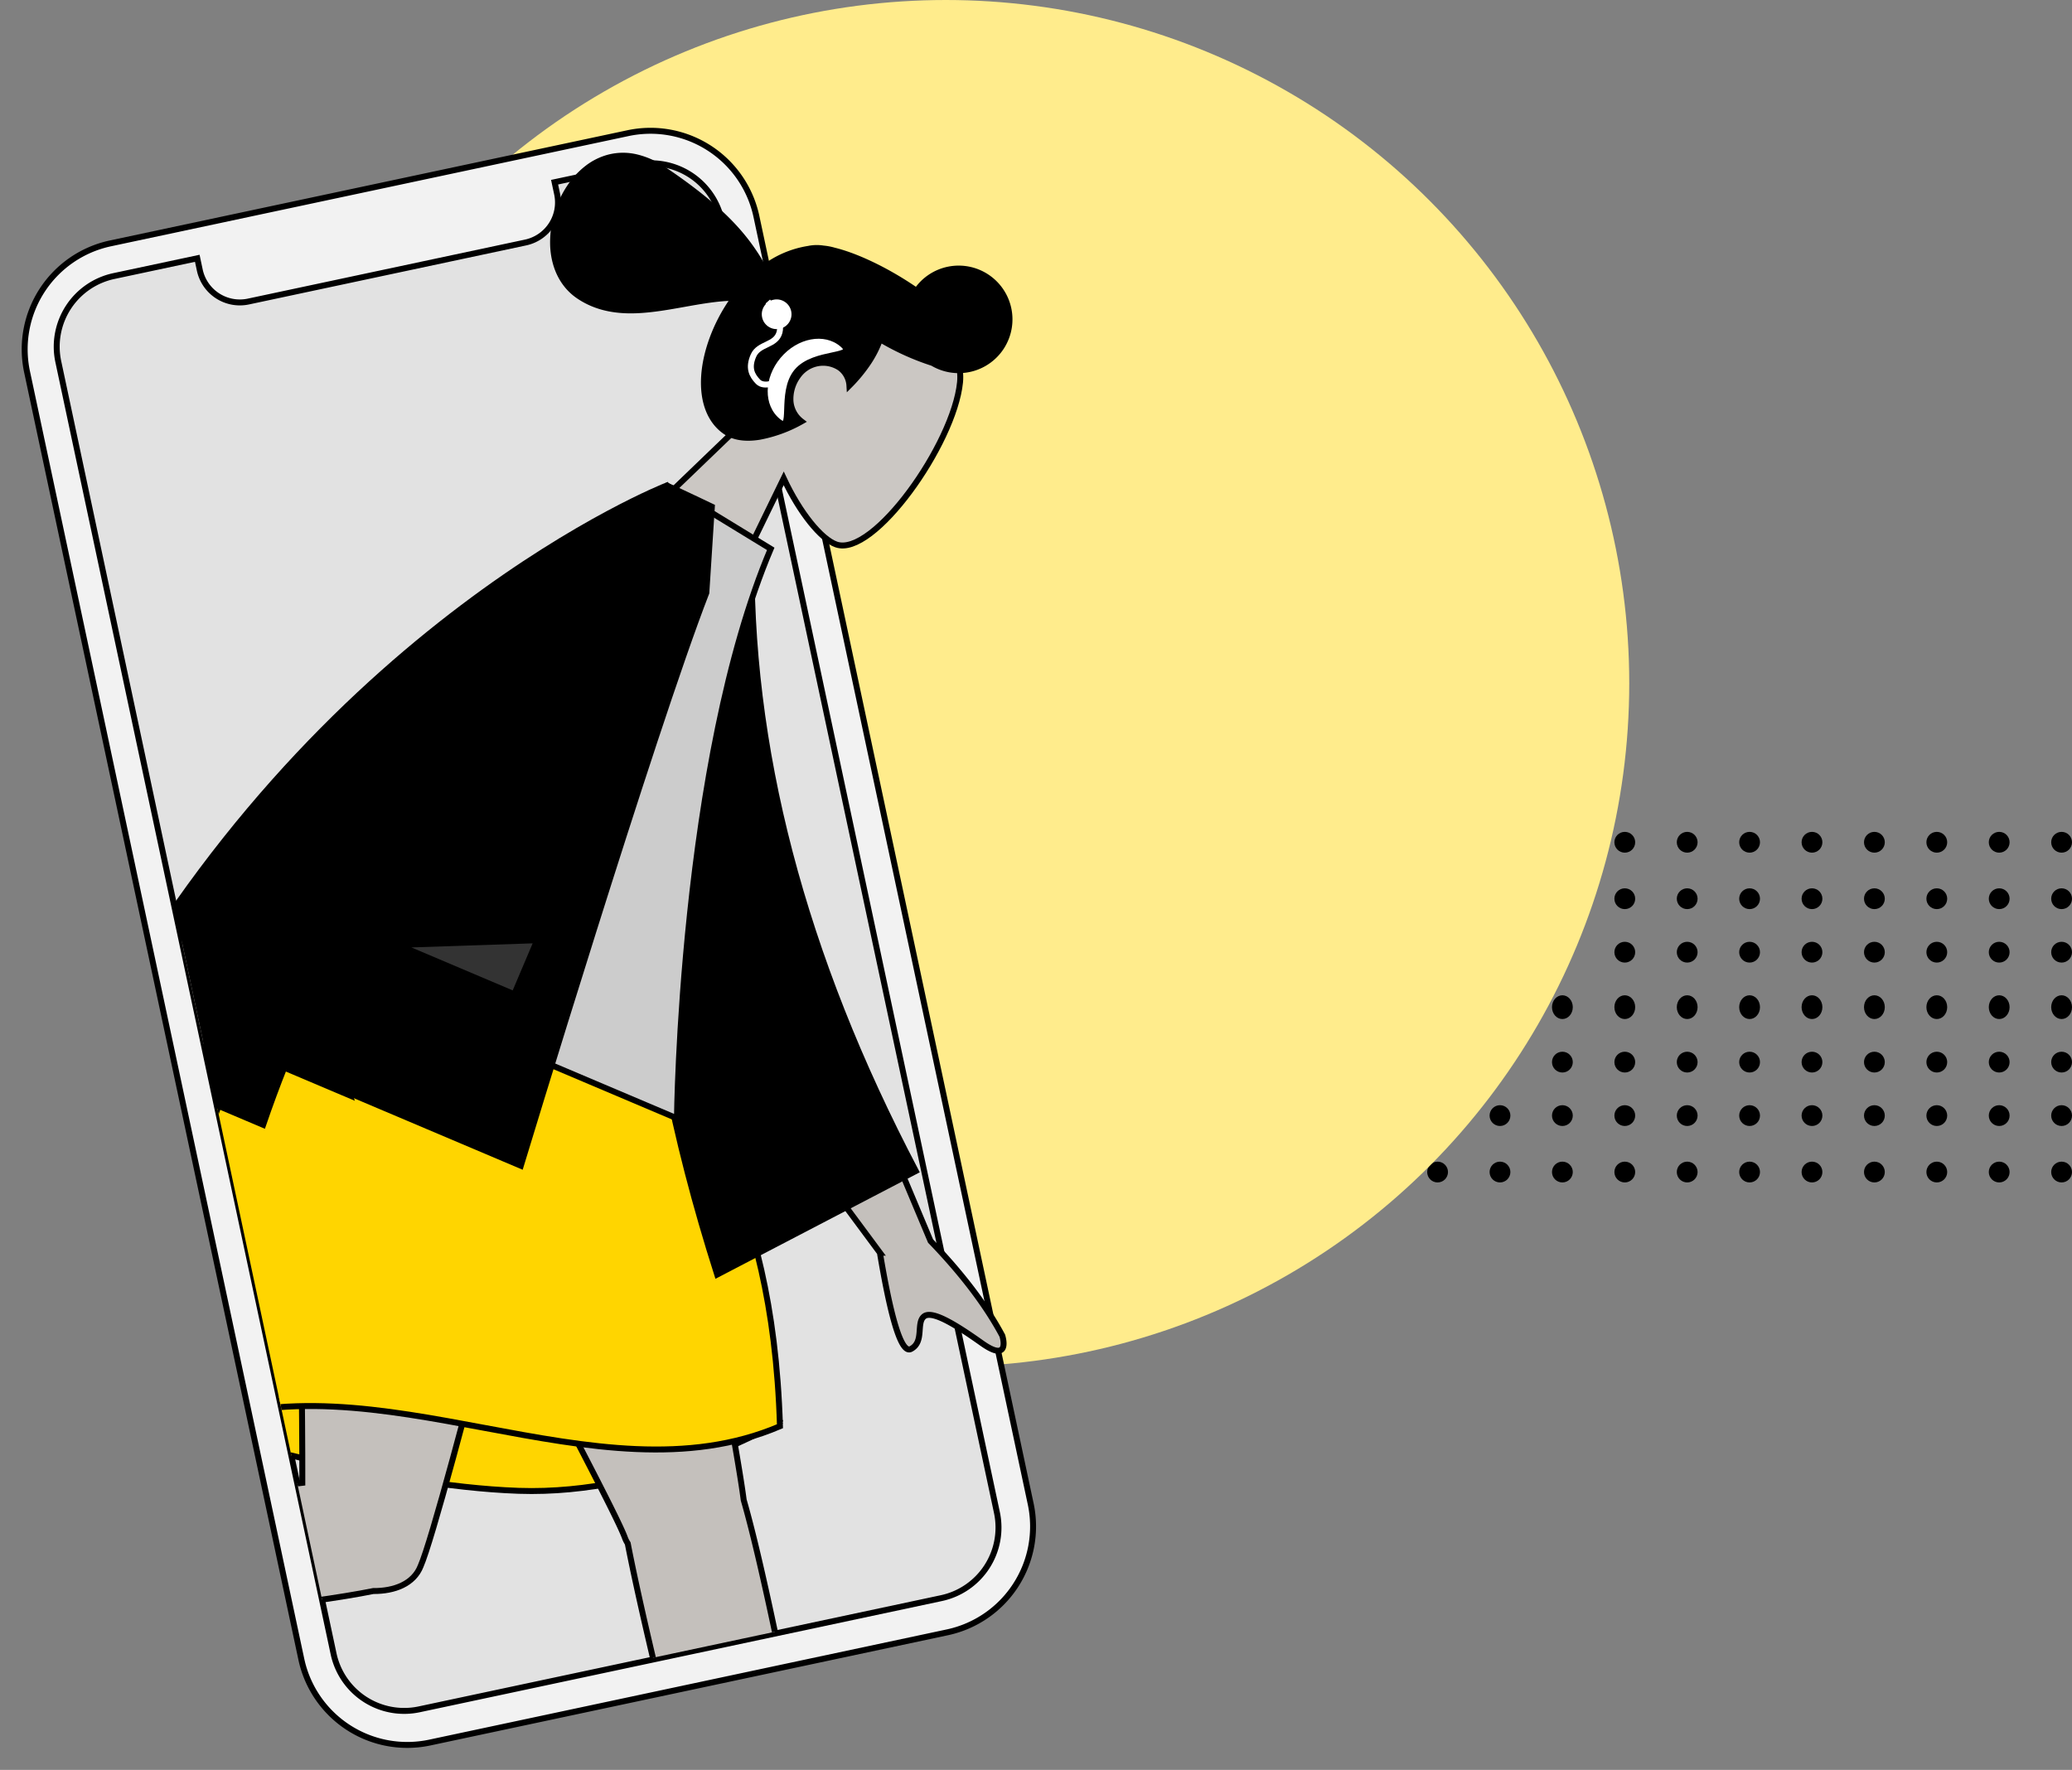 <svg xmlns="http://www.w3.org/2000/svg" xmlns:xlink="http://www.w3.org/1999/xlink" width="697.294" height="595.732" viewBox="0 0 697.294 595.732">
	<rect x="0" y="0" width="697.294" height="595.732" fill="#808080" stroke="none"/>
	<defs>
	  <clipPath id="clip-path">
		<rect id="Mask" width="319" height="504" fill="none" stroke="#000" stroke-miterlimit="10" stroke-width="2"/>
	  </clipPath>
	</defs>
	<g id="Group_336" data-name="Group 336" transform="translate(459.294 280.208)">
	  <g id="Group_3" data-name="Group 3">
		<circle id="Ellipse_14" data-name="Ellipse 14" cx="3.5" cy="3.5" r="3.5" transform="translate(231 -0.208)"/>
		<circle id="Ellipse_15" data-name="Ellipse 15" cx="3.5" cy="3.5" r="3.5" transform="translate(210 -0.208)"/>
		<circle id="Ellipse_16" data-name="Ellipse 16" cx="3.5" cy="3.5" r="3.5" transform="translate(189 -0.208)"/>
		<circle id="Ellipse_17" data-name="Ellipse 17" cx="3.5" cy="3.5" r="3.5" transform="translate(168 -0.208)"/>
		<circle id="Ellipse_18" data-name="Ellipse 18" cx="3.5" cy="3.5" r="3.5" transform="translate(147 -0.208)"/>
		<circle id="Ellipse_19" data-name="Ellipse 19" cx="3.5" cy="3.5" r="3.5" transform="translate(126 -0.208)"/>
		<circle id="Ellipse_20" data-name="Ellipse 20" cx="3.5" cy="3.5" r="3.5" transform="translate(105 -0.208)"/>
		<circle id="Ellipse_21" data-name="Ellipse 21" cx="3.5" cy="3.5" r="3.5" transform="translate(84 -0.208)"/>
		<circle id="Ellipse_22" data-name="Ellipse 22" cx="3.5" cy="3.5" r="3.5" transform="translate(63 -0.208)"/>
		<circle id="Ellipse_23" data-name="Ellipse 23" cx="3.5" cy="3.5" r="3.5" transform="translate(42 -0.208)"/>
		<circle id="Ellipse_24" data-name="Ellipse 24" cx="3.5" cy="3.5" r="3.5" transform="translate(21 -0.208)"/>
		<circle id="Ellipse_25" data-name="Ellipse 25" cx="3.5" cy="3.5" r="3.5" transform="translate(0 -0.208)"/>
	  </g>
	  <g id="Group_4" data-name="Group 4" transform="translate(0 18.417)">
		<circle id="Ellipse_14-2" data-name="Ellipse 14" cx="3.5" cy="3.5" r="3.5" transform="translate(231 0.375)"/>
		<circle id="Ellipse_15-2" data-name="Ellipse 15" cx="3.5" cy="3.5" r="3.5" transform="translate(210 0.375)"/>
		<circle id="Ellipse_16-2" data-name="Ellipse 16" cx="3.5" cy="3.5" r="3.5" transform="translate(189 0.375)"/>
		<circle id="Ellipse_17-2" data-name="Ellipse 17" cx="3.5" cy="3.5" r="3.5" transform="translate(168 0.375)"/>
		<circle id="Ellipse_18-2" data-name="Ellipse 18" cx="3.5" cy="3.5" r="3.5" transform="translate(147 0.375)"/>
		<circle id="Ellipse_19-2" data-name="Ellipse 19" cx="3.5" cy="3.5" r="3.5" transform="translate(126 0.375)"/>
		<circle id="Ellipse_20-2" data-name="Ellipse 20" cx="3.5" cy="3.5" r="3.5" transform="translate(105 0.375)"/>
		<circle id="Ellipse_21-2" data-name="Ellipse 21" cx="3.5" cy="3.5" r="3.5" transform="translate(84 0.375)"/>
		<circle id="Ellipse_22-2" data-name="Ellipse 22" cx="3.5" cy="3.5" r="3.5" transform="translate(63 0.375)"/>
		<circle id="Ellipse_23-2" data-name="Ellipse 23" cx="3.5" cy="3.5" r="3.5" transform="translate(42 0.375)"/>
		<circle id="Ellipse_24-2" data-name="Ellipse 24" cx="3.5" cy="3.5" r="3.5" transform="translate(21 0.375)"/>
		<circle id="Ellipse_25-2" data-name="Ellipse 25" cx="3.5" cy="3.5" r="3.5" transform="translate(0 0.375)"/>
	  </g>
	  <g id="Group_5" data-name="Group 5" transform="translate(0 36.833)">
		<circle id="Ellipse_14-3" data-name="Ellipse 14" cx="3.5" cy="3.5" r="3.5" transform="translate(231 -0.042)"/>
		<circle id="Ellipse_15-3" data-name="Ellipse 15" cx="3.5" cy="3.5" r="3.5" transform="translate(210 -0.042)"/>
		<circle id="Ellipse_16-3" data-name="Ellipse 16" cx="3.5" cy="3.5" r="3.5" transform="translate(189 -0.042)"/>
		<circle id="Ellipse_17-3" data-name="Ellipse 17" cx="3.5" cy="3.5" r="3.5" transform="translate(168 -0.042)"/>
		<circle id="Ellipse_18-3" data-name="Ellipse 18" cx="3.5" cy="3.5" r="3.5" transform="translate(147 -0.042)"/>
		<circle id="Ellipse_19-3" data-name="Ellipse 19" cx="3.5" cy="3.5" r="3.5" transform="translate(126 -0.042)"/>
		<circle id="Ellipse_20-3" data-name="Ellipse 20" cx="3.5" cy="3.5" r="3.5" transform="translate(105 -0.042)"/>
		<circle id="Ellipse_21-3" data-name="Ellipse 21" cx="3.5" cy="3.5" r="3.5" transform="translate(84 -0.042)"/>
		<circle id="Ellipse_22-3" data-name="Ellipse 22" cx="3.5" cy="3.5" r="3.5" transform="translate(63 -0.042)"/>
		<circle id="Ellipse_23-3" data-name="Ellipse 23" cx="3.5" cy="3.5" r="3.5" transform="translate(42 -0.042)"/>
		<circle id="Ellipse_24-3" data-name="Ellipse 24" cx="3.5" cy="3.5" r="3.5" transform="translate(21 -0.042)"/>
		<circle id="Ellipse_25-3" data-name="Ellipse 25" cx="3.5" cy="3.5" r="3.5" transform="translate(0 -0.042)"/>
	  </g>
	  <g id="Group_6" data-name="Group 6" transform="translate(0 55.25)">
		<ellipse id="Ellipse_14-4" data-name="Ellipse 14" cx="3.5" cy="4" rx="3.5" ry="4" transform="translate(231 -0.458)"/>
		<ellipse id="Ellipse_15-4" data-name="Ellipse 15" cx="3.5" cy="4" rx="3.5" ry="4" transform="translate(210 -0.458)"/>
		<ellipse id="Ellipse_16-4" data-name="Ellipse 16" cx="3.5" cy="4" rx="3.5" ry="4" transform="translate(189 -0.458)"/>
		<ellipse id="Ellipse_17-4" data-name="Ellipse 17" cx="3.5" cy="4" rx="3.5" ry="4" transform="translate(168 -0.458)"/>
		<ellipse id="Ellipse_18-4" data-name="Ellipse 18" cx="3.5" cy="4" rx="3.5" ry="4" transform="translate(147 -0.458)"/>
		<ellipse id="Ellipse_19-4" data-name="Ellipse 19" cx="3.5" cy="4" rx="3.5" ry="4" transform="translate(126 -0.458)"/>
		<ellipse id="Ellipse_20-4" data-name="Ellipse 20" cx="3.5" cy="4" rx="3.5" ry="4" transform="translate(105 -0.458)"/>
		<ellipse id="Ellipse_21-4" data-name="Ellipse 21" cx="3.5" cy="4" rx="3.5" ry="4" transform="translate(84 -0.458)"/>
		<ellipse id="Ellipse_22-4" data-name="Ellipse 22" cx="3.5" cy="4" rx="3.5" ry="4" transform="translate(63 -0.458)"/>
		<ellipse id="Ellipse_23-4" data-name="Ellipse 23" cx="3.5" cy="4" rx="3.5" ry="4" transform="translate(42 -0.458)"/>
		<ellipse id="Ellipse_24-4" data-name="Ellipse 24" cx="3.5" cy="4" rx="3.5" ry="4" transform="translate(21 -0.458)"/>
		<ellipse id="Ellipse_25-4" data-name="Ellipse 25" cx="3.5" cy="4" rx="3.5" ry="4" transform="translate(0 -0.458)"/>
	  </g>
	  <g id="Group_7" data-name="Group 7" transform="translate(0 73.667)">
		<circle id="Ellipse_14-5" data-name="Ellipse 14" cx="3.5" cy="3.5" r="3.5" transform="translate(231 0.125)"/>
		<circle id="Ellipse_15-5" data-name="Ellipse 15" cx="3.5" cy="3.5" r="3.5" transform="translate(210 0.125)"/>
		<circle id="Ellipse_16-5" data-name="Ellipse 16" cx="3.5" cy="3.5" r="3.5" transform="translate(189 0.125)"/>
		<circle id="Ellipse_17-5" data-name="Ellipse 17" cx="3.5" cy="3.5" r="3.5" transform="translate(168 0.125)"/>
		<circle id="Ellipse_18-5" data-name="Ellipse 18" cx="3.5" cy="3.5" r="3.5" transform="translate(147 0.125)"/>
		<circle id="Ellipse_19-5" data-name="Ellipse 19" cx="3.5" cy="3.5" r="3.5" transform="translate(126 0.125)"/>
		<circle id="Ellipse_20-5" data-name="Ellipse 20" cx="3.5" cy="3.5" r="3.5" transform="translate(105 0.125)"/>
		<circle id="Ellipse_21-5" data-name="Ellipse 21" cx="3.5" cy="3.5" r="3.5" transform="translate(84 0.125)"/>
		<circle id="Ellipse_22-5" data-name="Ellipse 22" cx="3.5" cy="3.5" r="3.5" transform="translate(63 0.125)"/>
		<circle id="Ellipse_23-5" data-name="Ellipse 23" cx="3.5" cy="3.5" r="3.5" transform="translate(42 0.125)"/>
		<circle id="Ellipse_24-5" data-name="Ellipse 24" cx="3.5" cy="3.5" r="3.5" transform="translate(21 0.125)"/>
		<circle id="Ellipse_25-5" data-name="Ellipse 25" cx="3.5" cy="3.5" r="3.5" transform="translate(0 0.125)"/>
	  </g>
	  <g id="Group_8" data-name="Group 8" transform="translate(0 92.083)">
		<circle id="Ellipse_14-6" data-name="Ellipse 14" cx="3.5" cy="3.5" r="3.5" transform="translate(231 -0.292)"/>
		<circle id="Ellipse_15-6" data-name="Ellipse 15" cx="3.5" cy="3.5" r="3.5" transform="translate(210 -0.292)"/>
		<circle id="Ellipse_16-6" data-name="Ellipse 16" cx="3.5" cy="3.5" r="3.5" transform="translate(189 -0.292)"/>
		<circle id="Ellipse_17-6" data-name="Ellipse 17" cx="3.5" cy="3.5" r="3.5" transform="translate(168 -0.292)"/>
		<circle id="Ellipse_18-6" data-name="Ellipse 18" cx="3.5" cy="3.5" r="3.5" transform="translate(147 -0.292)"/>
		<circle id="Ellipse_19-6" data-name="Ellipse 19" cx="3.5" cy="3.5" r="3.5" transform="translate(126 -0.292)"/>
		<circle id="Ellipse_20-6" data-name="Ellipse 20" cx="3.5" cy="3.5" r="3.5" transform="translate(105 -0.292)"/>
		<circle id="Ellipse_21-6" data-name="Ellipse 21" cx="3.5" cy="3.5" r="3.5" transform="translate(84 -0.292)"/>
		<circle id="Ellipse_22-6" data-name="Ellipse 22" cx="3.5" cy="3.5" r="3.5" transform="translate(63 -0.292)"/>
		<circle id="Ellipse_23-6" data-name="Ellipse 23" cx="3.5" cy="3.5" r="3.5" transform="translate(42 -0.292)"/>
		<circle id="Ellipse_24-6" data-name="Ellipse 24" cx="3.5" cy="3.5" r="3.5" transform="translate(21 -0.292)"/>
		<circle id="Ellipse_25-6" data-name="Ellipse 25" cx="3.5" cy="3.5" r="3.5" transform="translate(0 -0.292)"/>
	  </g>
	  <g id="Group_9" data-name="Group 9" transform="translate(0 110.5)">
		<circle id="Ellipse_14-7" data-name="Ellipse 14" cx="3.5" cy="3.5" r="3.5" transform="translate(231 0.292)"/>
		<circle id="Ellipse_15-7" data-name="Ellipse 15" cx="3.5" cy="3.5" r="3.5" transform="translate(210 0.292)"/>
		<circle id="Ellipse_16-7" data-name="Ellipse 16" cx="3.5" cy="3.5" r="3.5" transform="translate(189 0.292)"/>
		<circle id="Ellipse_17-7" data-name="Ellipse 17" cx="3.5" cy="3.5" r="3.5" transform="translate(168 0.292)"/>
		<circle id="Ellipse_18-7" data-name="Ellipse 18" cx="3.5" cy="3.5" r="3.5" transform="translate(147 0.292)"/>
		<circle id="Ellipse_19-7" data-name="Ellipse 19" cx="3.5" cy="3.5" r="3.5" transform="translate(126 0.292)"/>
		<circle id="Ellipse_20-7" data-name="Ellipse 20" cx="3.5" cy="3.5" r="3.5" transform="translate(105 0.292)"/>
		<circle id="Ellipse_21-7" data-name="Ellipse 21" cx="3.5" cy="3.5" r="3.5" transform="translate(84 0.292)"/>
		<circle id="Ellipse_22-7" data-name="Ellipse 22" cx="3.5" cy="3.5" r="3.5" transform="translate(63 0.292)"/>
		<circle id="Ellipse_23-7" data-name="Ellipse 23" cx="3.5" cy="3.5" r="3.5" transform="translate(42 0.292)"/>
		<circle id="Ellipse_24-7" data-name="Ellipse 24" cx="3.5" cy="3.5" r="3.5" transform="translate(21 0.292)"/>
		<circle id="Ellipse_25-7" data-name="Ellipse 25" cx="3.5" cy="3.5" r="3.5" transform="translate(0 0.292)"/>
	  </g>
	</g>
	<circle id="Oval" cx="230" cy="230" r="230" transform="translate(88.294)" fill="#ffec8c"/>
	<g id="Group_353" data-name="Group 353" transform="matrix(0.985, -0.174, 0.174, 0.985, -1106.175, -63.005)">
	  <g id="Group_4-2" data-name="Group 4" transform="translate(1064 331)">
		<g id="Group" transform="matrix(0.999, -0.035, 0.035, 0.999, 0, 11.796)">
		  <path id="base" d="M36.45,0h178.1A36.45,36.45,0,0,1,251,36.45v443.1A36.45,36.45,0,0,1,214.55,516H36.45A36.45,36.45,0,0,1,0,479.55V36.45A36.45,36.45,0,0,1,36.45,0Z" fill="#f2f2f2" stroke="#000" stroke-width="2"/>
		  <path id="Screen" d="M203.974,493.319H24.3A24.3,24.3,0,0,1,0,469.019V24.3A24.3,24.3,0,0,1,24.3,0H53V4.051a13.786,13.786,0,0,0,13.77,13.77h95.423a13.786,13.786,0,0,0,13.77-13.77V0h28.011a24.3,24.3,0,0,1,24.3,24.3V469.019a24.3,24.3,0,0,1-24.3,24.3Z" transform="translate(11 11)" fill="rgba(204,204,204,0.41)" stroke="#000" stroke-width="2"/>
		  <g id="Illustration" transform="translate(11.005 -0.279)">
			<path id="Mask-2" data-name="Mask" d="M0,0H319V504H0Z" fill="none"/>
			<g id="Illustration-2" data-name="Illustration" clip-path="url(#clip-path)">
			  <g id="Group_2" data-name="Group 2" transform="translate(-80.811 -134.489) rotate(14)">
				<g id="Head_Front" data-name="Head/Front" transform="matrix(0.848, 0.53, -0.53, 0.848, 317.835, 35.605)">
				  <g id="Head" transform="translate(80.393 18.791)">
					<path id="Head-2" data-name="Head" d="M0,124.7,14.132,58.915C6.251,49.676.916,38.353,1.807,25.666,4.377-10.89,55.332-2.848,65.243,15.6s8.735,65.251-4.075,68.549c-5.109,1.315-15.992-1.906-27.069-8.574l6.953,49.12Z" transform="translate(0 0)" fill="#cbc7c3" stroke="#000" stroke-width="2"/>
				  </g>
				  <path id="hair" d="M89.57,92.243c-6.3,0-12.136-4.019-16.441-11.316-4.08-6.916-6.42-16.284-6.42-25.7,0-.657.013-1.333.04-2.008-4.521,3.1-8.8,7.243-12.931,11.251-4.427,4.291-9,8.729-13.992,12.023-5.6,3.7-11.1,5.5-16.8,5.5-6.363,0-12.283-3.27-16.67-9.208A33.516,33.516,0,0,1,0,53.256a26.776,26.776,0,0,1,1.3-8.45,20.333,20.333,0,0,1,4.087-7.189,19.226,19.226,0,0,1,7.149-5,27.631,27.631,0,0,1,10.486-1.873c24.178,0,36,3.488,46.311,8.725A33.218,33.218,0,0,1,78.21,25.654a13.76,13.76,0,0,1,4.08-2.892A19.136,19.136,0,0,1,85.7,21.3c6.391-2.344,15.548-3.88,25.124-4.214,1.345-.047,2.69-.07,4-.07.5,0,1,0,1.49.01a17.1,17.1,0,1,1,18.031,17.111,86.138,86.138,0,0,1-19.134,3.248,35.727,35.727,0,0,1,1.1,9.164,51.644,51.644,0,0,1-.954,9.529,7.971,7.971,0,0,0-5.889-3.127,10.107,10.107,0,0,0-7.4,3.146,10.419,10.419,0,0,0-2.862,7.1,13.166,13.166,0,0,0,2.643,8.333,9.42,9.42,0,0,0,6.883,3.6,45.856,45.856,0,0,1-8.854,12.213C96.4,90.6,92.932,92.243,89.57,92.243Z" stroke="#000" stroke-width="2"/>
				</g>
				<g id="Bottom_Skinny_Jeans_1" data-name="Bottom/Skinny Jeans 1" transform="translate(16.325 328.978)">
				  <path id="Skirt_Shadow" data-name="Skirt Shadow" d="M0,26.781s64.676,17.1,111.6,17.1,87.173-26.33,87.173-26.33S135.482,0,94.527,0,0,26.781,0,26.781Z" transform="translate(159.552 147.149)" fill="#ffd500" stroke="#000" stroke-width="2"/>
				  <path id="Leg" d="M108.321,200.151a9.425,9.425,0,0,1-1.045-1.929C101.512,183.816,9.2,28.412,0,0H103.934c6.993,21.6,38.465,157.166,42.894,184.213C160.8,226.876,189.577,365.048,193.25,374.62c3.864,10.07-17.878,20.56-23.672,8.18-9.219-19.7-31.184-74.2-40.965-107.481C119.445,244.12,111.979,216.051,108.321,200.151Z" transform="translate(200.159 7.305)" fill="#c4c0bc" stroke="#000" stroke-width="2"/>
				  <path id="Leg-2" data-name="Leg" d="M220.771,219.125c-42.205,10.082-196.583,28.308-207.177,31.166C2.7,253.232-6.859,232,6.612,227.4c21.434-7.318,80.494-24.225,116.3-31.125,28.8-5.55,55.084-10.078,72.729-12.73C194.148,136.7,187.315,24.281,191.794,0h91.962c-4.295,23.284-40.6,193.175-47.35,210.181-2.142,6.071-8.532,8.754-15.634,8.944Z" transform="translate(2.676 7.305)" fill="#c4c0bc" stroke="#000" stroke-width="2"/>
				  <g id="Left_Shoe" data-name="Left Shoe" transform="matrix(0.174, 0.985, -0.985, 0.174, 20.354, 224.457)">
					<path id="shoe" d="M4.474,5.033A2,2,0,0,0,1.908,6.381L0,13.106A64.242,64.242,0,0,0,.9,21H57.3s2.2-7.268-2.538-7.848-7.87-1.047-7.87-1.047L20.68.419a1,1,0,0,0-1.332.532L17.663,5.039s-4.385,2.046-7.127,2.046Z" transform="translate(0 -0.332)" fill="#e4e4e4" stroke="#000" stroke-miterlimit="10" stroke-width="2"/>
				  </g>
				  <g id="Right_Shoe" data-name="Right Shoe" transform="translate(360.124 378.191)">
					<path id="shoe-2" data-name="shoe" d="M8.041,8.318a3.635,3.635,0,0,0-4.61,2.291L0,22.031c0,4.595,1.62,13.41,1.62,13.41H102.994s3.952-12.347-4.562-13.331-14.145-1.778-14.145-1.778L37.169.48a1.837,1.837,0,0,0-2.394.9L31.747,8.327S23.866,11.8,18.938,11.8Z" transform="translate(0 -0.332)" fill="#e4e4e4" stroke="#000" stroke-miterlimit="10" stroke-width="2"/>
				  </g>
				  <path id="Skirt" d="M41.985,7.843s60.787-16.437,115.031,0C169.6,62.1,200.169,83.629,205.545,166.808c-61.11,28.7-136.6-20.467-199.507,7.519C-11.935,135.181,13.228,40.908,41.985,7.843Z" transform="translate(152.781 -0.538)" fill="#ffd500" stroke="#000" stroke-width="2"/>
				</g>
				<g id="Body_Long_Sleeve_1" data-name="Body/Long Sleeve 1" transform="translate(194.088 129.629) rotate(21)">
				  <path id="Skin" d="M2.1,153.519c-1.909-1.176-4-5.6,1.051-9.061,12.586-8.619,30.723-23.7,33.173-28.667C41.336,105.636,58.405,6.657,58.405,6.657L94.149,6.8S61.044,113.528,58.405,120.057c-3.958,9.8,4.418,24.715,8,32.732-5.645,2.523-8.268-.7-11.139-3.919-3.06-3.433-6.406-6.866-14-3.338-9.716,4.515-17.75,11.681-27.325,11.68A22.239,22.239,0,0,1,2.1,153.519Zm305.67-96.043L257.383,27.81,273.476,0l48.456,47.207q21.147,9.007,34.654,19.894c2.026,2.44,4.23,7.113-5.3,5.023s-19.645-3.863-21.435-.77,3.485,7.836.175,11.887a1.253,1.253,0,0,1-1.015.484Q324.454,83.725,307.769,57.476Z" transform="translate(0 152.239)" fill="#c4c0bc" stroke="#000" stroke-width="2"/>
				  <path id="Coat_Back" data-name="Coat Back" d="M0,3.811,14.513,0Q60.871,91.6,162.476,160.885l-42.7,62.133C50.133,154.9,4.526,82.332,0,3.811Z" transform="matrix(0.996, 0.087, -0.087, 0.996, 160.319, 5.311)" stroke="#000" stroke-width="2"/>
				  <path id="Shirt" d="M0,194.734H131.708S85.937,83.6,85.937,5.912L46.208,0C14.984,50.15,6.166,111.895,0,194.734Z" transform="translate(95.509 0)" fill="#ccc" stroke="#000" stroke-width="2"/>
				  <path id="Coat_Front" data-name="Coat Front" d="M0,251.1C14.4,88.819,105.2,0,105.2,0l.031.027L105.249,0h2.594c4.655.16,14.18.577,14.18.577l9.6,27.4c1.524,50.106,17.791,201.958,17.791,201.958H63.2q.22,10.443.993,21.171Z" transform="translate(35.642)" stroke="#000" stroke-width="2"/>
				  <path id="Shade" d="M24.124,84.553H.106A435.851,435.851,0,0,1,6.6,0,458.765,458.765,0,0,0,12.4,47.292c3.129,16.926,7.073,29.461,11.723,37.258Z" transform="translate(98.753 146.054)" fill="rgba(0,0,0,0.1)" stroke="#000" stroke-width="2"/>
				  <path id="Light" d="M0,19.765,42.573,0V19.765Z" transform="translate(117.935 157.887)" fill="rgba(255,255,255,0.2)" stroke="#000" stroke-miterlimit="10" stroke-width="2"/>
				</g>
			  </g>
			</g>
		  </g>
		</g>
	  </g>
	  <g id="Group_352" data-name="Group 352">
		<path id="Oval-2" data-name="Oval" d="M16.888,42.088c9.327,0,16.888-13.39,16.888-5.718S26.214,50.26,16.888,50.26,0,44.042,0,36.37,7.561,42.088,16.888,42.088Z" transform="translate(1360.338 445.563) rotate(140)" fill="#fff" stroke="#000" stroke-width="2"/>
		<path id="Path_218" data-name="Path 218" d="M0,0S7.668,1.121,9.669,5.382,6.716,12.688,8,17.042s3.815,5.42,6.814,5.754S20,18.378,20,18.378" transform="translate(1314.81 399.26) rotate(50)" fill="none" stroke="#fff" stroke-width="2"/>
		<circle id="Ellipse_47" data-name="Ellipse 47" cx="5" cy="5" r="5" transform="translate(1312 399)" fill="#fff"/>
	  </g>
	</g>
  </svg>
  